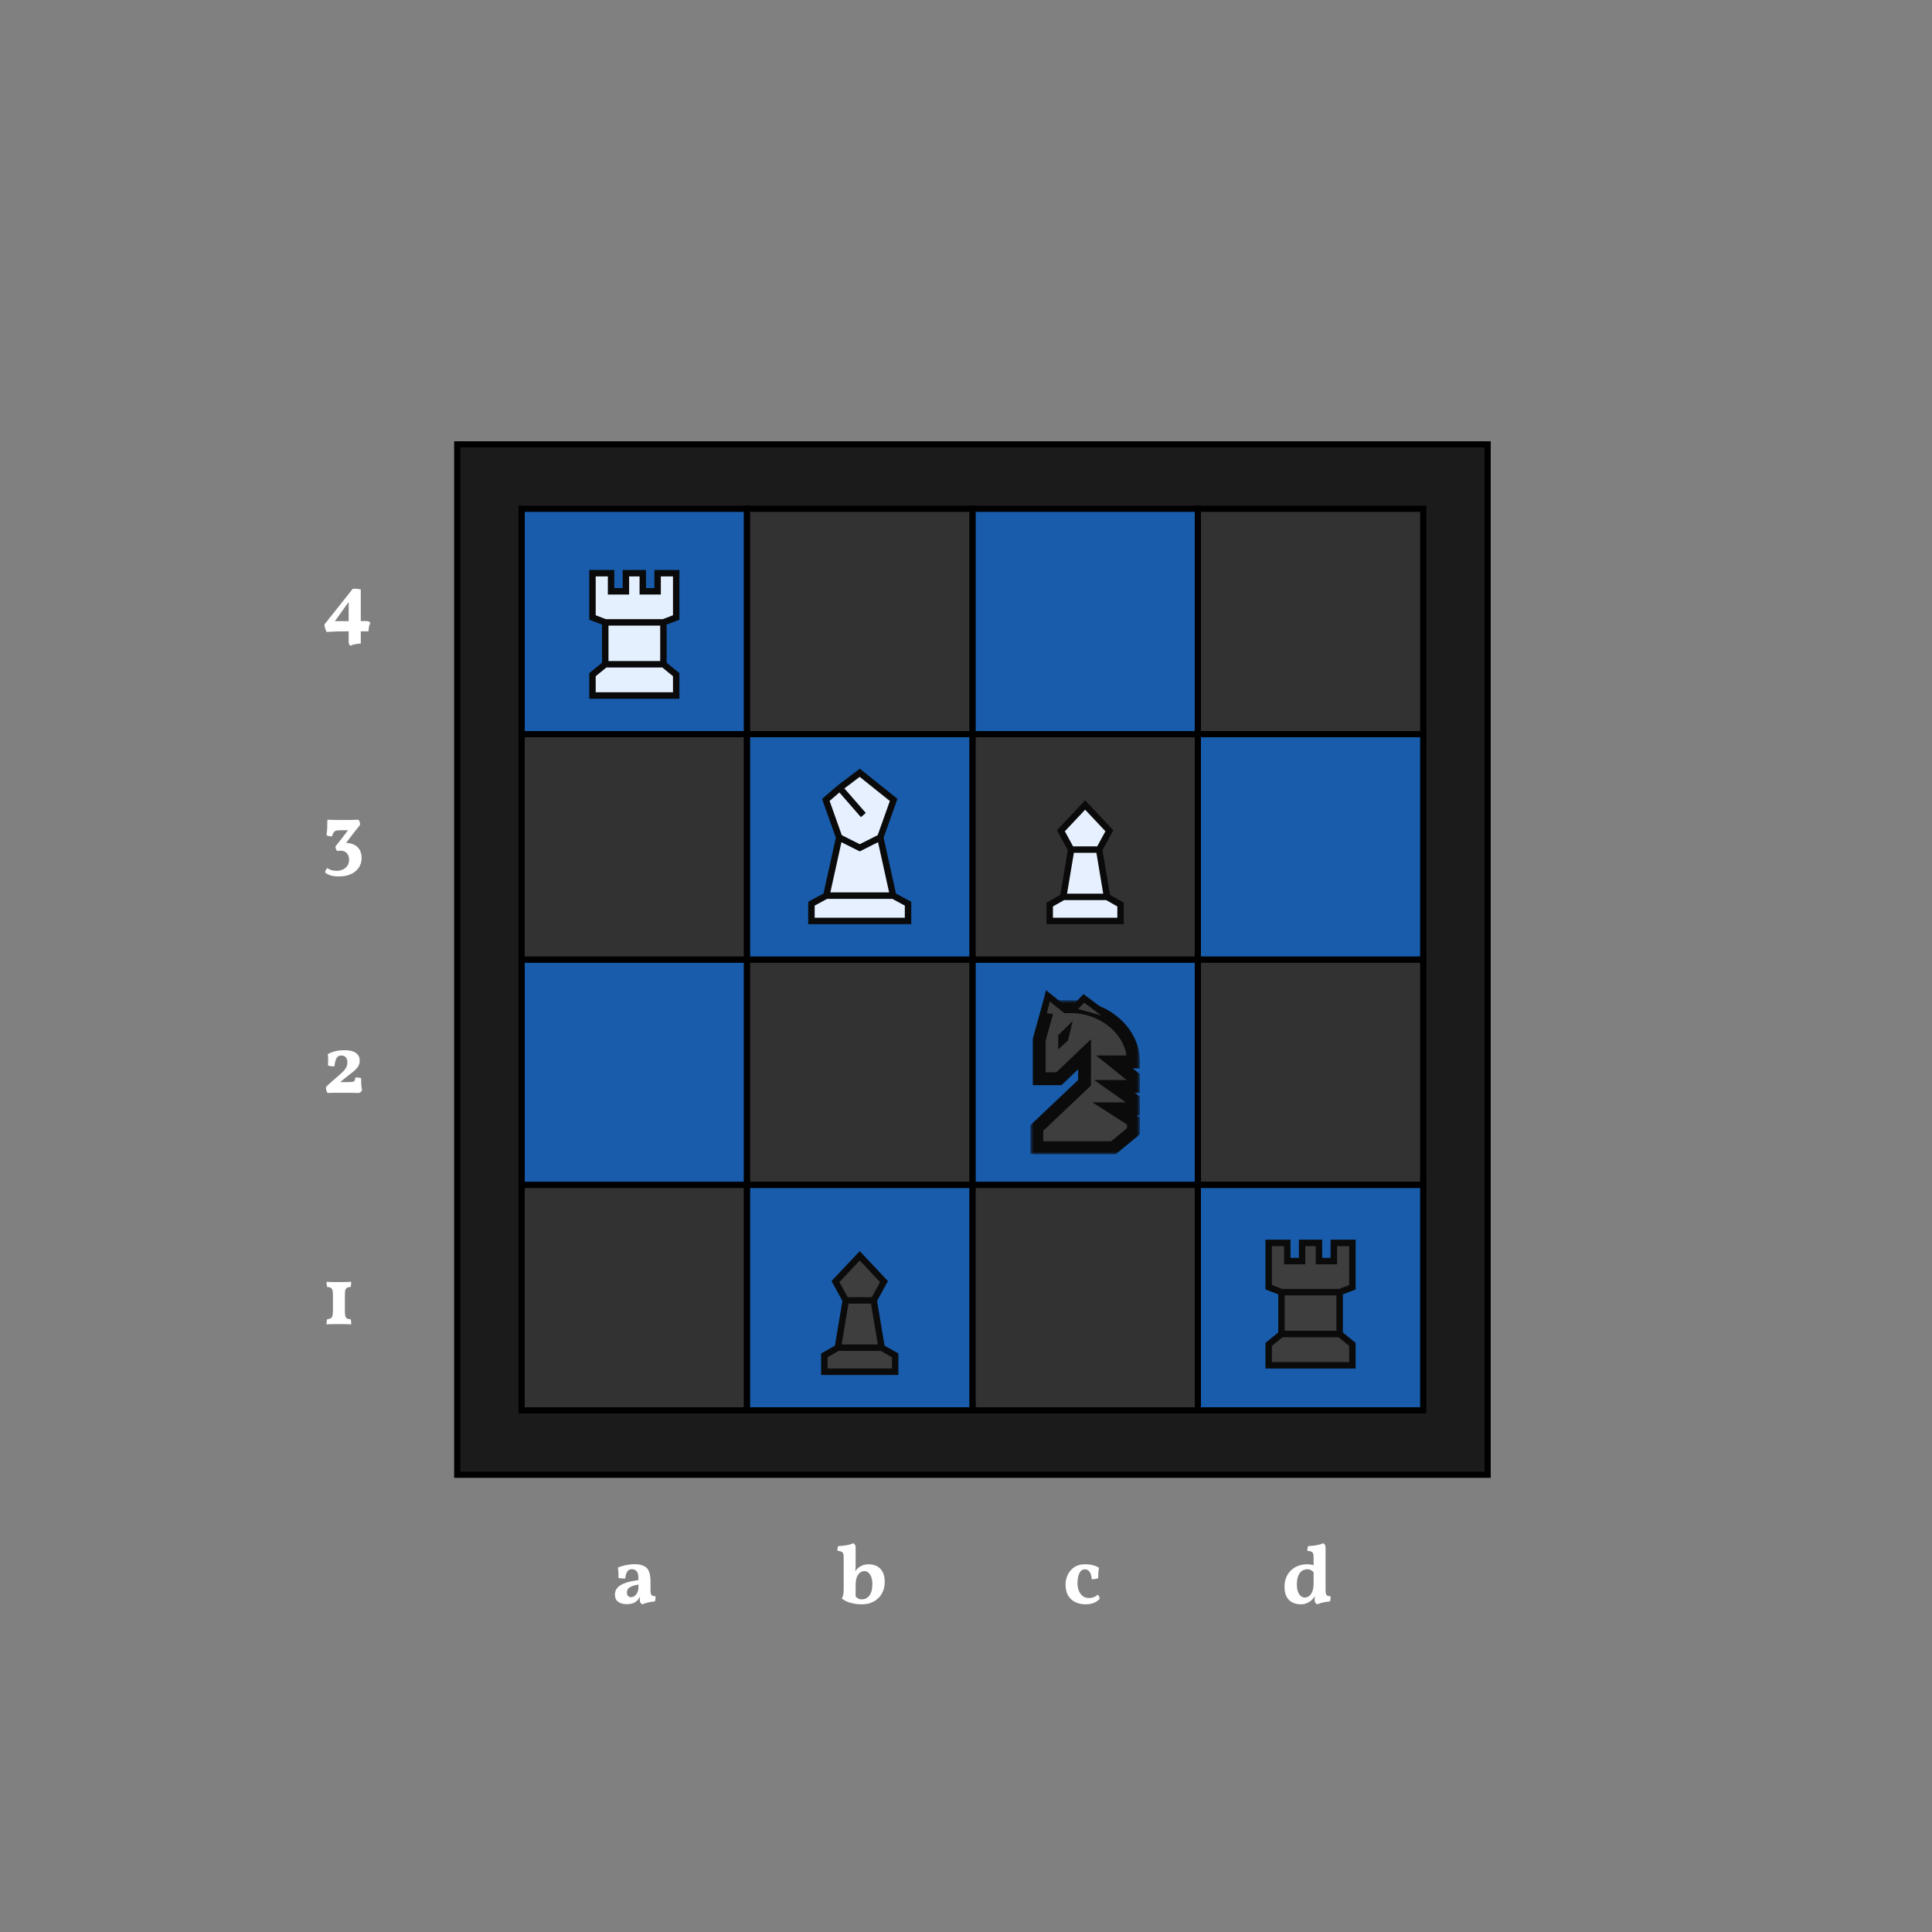 <svg width="300" height="300" viewBox="0 0 300 300" fill="none" xmlns="http://www.w3.org/2000/svg">
<rect x="0" y="0" width="300" height="300" fill="#808080" stroke="none"/>
<rect x="71" y="69" width="160" height="160" fill="#1B1B1B" stroke="black" stroke-width="0.96"/>
<rect x="81" y="79" width="35" height="35" fill="#185CAB" stroke="black" stroke-width="0.96"/>
<rect x="81" y="149" width="35" height="35" fill="#185CAB" stroke="black" stroke-width="0.96"/>
<rect x="81" y="114" width="35" height="35" fill="#323232" stroke="black" stroke-width="0.96"/>
<rect x="81" y="184" width="35" height="35" fill="#323232" stroke="black" stroke-width="0.96"/>
<rect x="151" y="79" width="35" height="35" fill="#185CAB" stroke="black" stroke-width="0.96"/>
<rect x="151" y="149" width="35" height="35" fill="#185CAB" stroke="black" stroke-width="0.96"/>
<rect x="151" y="114" width="35" height="35" fill="#323232" stroke="black" stroke-width="0.96"/>
<rect x="151" y="184" width="35" height="35" fill="#323232" stroke="black" stroke-width="0.96"/>
<rect x="116" y="79" width="35" height="35" fill="#323232" stroke="black" stroke-width="0.96"/>
<rect x="116" y="149" width="35" height="35" fill="#323232" stroke="black" stroke-width="0.96"/>
<rect x="116" y="114" width="35" height="35" fill="#185CAB" stroke="black" stroke-width="0.96"/>
<rect x="116" y="184" width="35" height="35" fill="#185CAB" stroke="black" stroke-width="0.96"/>
<rect x="186" y="79" width="35" height="35" fill="#323232" stroke="black" stroke-width="0.96"/>
<rect x="186" y="149" width="35" height="35" fill="#323232" stroke="black" stroke-width="0.96"/>
<rect x="186" y="114" width="35" height="35" fill="#185CAB" stroke="black" stroke-width="0.96"/>
<rect x="186" y="184" width="35" height="35" fill="#185CAB" stroke="black" stroke-width="0.96"/>
<path d="M198.983 207.144V200.641L197 199.884V193H199.887V195.822H202.189V193H203.217H204.811V195.822H207.113V193H210V199.884L208.017 200.641V207.144L210 208.764V212H203.5H197V208.764L198.983 207.144Z" fill="#3E3E3E"/>
<path d="M208.017 207.144V200.641M208.017 207.144L210 208.764V212H203.5H197V208.764L198.983 207.144M208.017 207.144H198.983M198.983 207.144V200.641M198.983 200.641L197 199.884L197 193H199.887V195.822H202.189V193H203.217H204.811V195.822H207.113V193H210V199.884L208.017 200.641M198.983 200.641H208.017" stroke="#0B0B0B"/>
<path d="M93.984 103.144V96.641L92 95.884V89H94.887V91.823H97.189V89H98.217H99.811V91.823H102.113V89H105V95.884L103.017 96.641V103.144L105 104.764V108H98.5H92V104.764L93.984 103.144Z" fill="#E5F0FF"/>
<path d="M103.017 103.144V96.641M103.017 103.144L105 104.764V108H98.5H92V104.764L93.984 103.144M103.017 103.144H93.984M93.984 103.144V96.641M93.984 96.641L92 95.884L92 89H94.887V91.823H97.189V89H98.217H99.811V91.823H102.113V89H105V95.884L103.017 96.641M93.984 96.641H103.017" stroke="#0A0A0A"/>
<path d="M162.07 157.222L161.93 157.779L162.502 157.84L165.643 158.174L167.333 158.354L166.01 157.288L163.326 155.124L162.717 154.633L162.527 155.392L162.07 157.222Z" stroke="#0B0B0B"/>
<path d="M167.042 156.338L166.461 156.943L167.27 157.166L170.868 158.159L171.301 157.276L168.651 155.296L168.297 155.031L167.991 155.35L167.042 156.338Z" stroke="#0B0B0B"/>
<mask id="path-24-outside-1_285_1720" maskUnits="userSpaceOnUse" x="160" y="155.318" width="17" height="24" fill="black">
<rect fill="white" x="160" y="155.318" width="17" height="24"/>
<path d="M161.366 167.506V161.448L162.795 156.318H166.394C171.068 156.318 176 159.84 176 164.898H173.053L176 167.268V168.701H173.053L176 170.783V172.175H173.053L176 174.064V175.663L172.898 178.216H161V175.152L168.406 168.135V167.015V163.71L164.427 167.506H161.366Z"/>
</mask>
<path d="M161.366 167.506V161.448L162.795 156.318H166.394C171.068 156.318 176 159.84 176 164.898H173.053L176 167.268V168.701H173.053L176 170.783V172.175H173.053L176 174.064V175.663L172.898 178.216H161V175.152L168.406 168.135V167.015V163.71L164.427 167.506H161.366Z" fill="#3E3E3E"/>
<path d="M161.366 161.448L160.403 161.179L160.366 161.311V161.448H161.366ZM161.366 167.506H160.366V168.506H161.366V167.506ZM164.427 167.506V168.506H164.827L165.117 168.23L164.427 167.506ZM168.406 163.71H169.406V161.374L167.716 162.986L168.406 163.71ZM161 175.152L160.312 174.427L160 174.722V175.152H161ZM161 178.216H160V179.216H161V178.216ZM172.898 178.216V179.216H173.256L173.533 178.988L172.898 178.216ZM176 175.663L176.636 176.435L177 176.135V175.663H176ZM176 174.064H177V173.517L176.54 173.222L176 174.064ZM173.053 172.175V171.175H169.64L172.513 173.017L173.053 172.175ZM176 172.175V173.175H177V172.175H176ZM176 170.783H177V170.265L176.577 169.966L176 170.783ZM173.053 168.701V167.701H169.904L172.476 169.518L173.053 168.701ZM176 168.701V169.701H177V168.701H176ZM176 167.268H177V166.789L176.627 166.489L176 167.268ZM173.053 164.898V163.898H170.214L172.426 165.677L173.053 164.898ZM176 164.898V165.898H177V164.898H176ZM166.394 156.318V157.318H166.394L166.394 156.318ZM162.795 156.318V155.318H162.036L161.832 156.05L162.795 156.318ZM168.406 168.135L169.094 168.861L169.406 168.566V168.135H168.406ZM160.366 161.448V167.506H162.366V161.448H160.366ZM161.366 168.506H164.427V166.506H161.366V168.506ZM165.117 168.23L169.097 164.434L167.716 162.986L163.737 166.783L165.117 168.23ZM167.406 163.71V167.015H169.406V163.71H167.406ZM160 175.152V178.216H162V175.152H160ZM161 179.216H172.898V177.216H161V179.216ZM173.533 178.988L176.636 176.435L175.364 174.891L172.262 177.444L173.533 178.988ZM177 175.663V174.064H175V175.663H177ZM176.54 173.222L173.593 171.333L172.513 173.017L175.46 174.906L176.54 173.222ZM173.053 173.175H176V171.175H173.053V173.175ZM177 172.175V170.783H175V172.175H177ZM176.577 169.966L173.63 167.884L172.476 169.518L175.423 171.6L176.577 169.966ZM173.053 169.701H176V167.701H173.053V169.701ZM177 168.701V167.268H175V168.701H177ZM176.627 166.489L173.68 164.118L172.426 165.677L175.373 168.047L176.627 166.489ZM173.053 165.898H176V163.898H173.053V165.898ZM177 164.898C177 159.124 171.441 155.318 166.394 155.318L166.394 157.318C170.696 157.318 175 160.557 175 164.898H177ZM166.394 155.318H162.795V157.318H166.394V155.318ZM161.832 156.05L160.403 161.179L162.329 161.716L163.759 156.587L161.832 156.05ZM161.688 175.878L169.094 168.861L167.718 167.41L160.312 174.427L161.688 175.878ZM169.406 168.135V167.015H167.406V168.135H169.406Z" fill="#0B0B0B" mask="url(#path-24-outside-1_285_1720)"/>
<path d="M163.012 155.514L162.555 157.343L165.696 157.677L163.012 155.514Z" fill="#3E3E3E"/>
<path d="M168.351 155.696L167.403 156.684L171.001 157.677L168.351 155.696Z" fill="#3E3E3E"/>
<path d="M166.311 159.182L166.393 158.841L166.143 159.088L164.452 160.761L164.423 160.791L164.423 160.832L164.423 162.496L164.423 162.724L164.59 162.57L165.732 161.519L165.755 161.499L165.762 161.469L166.311 159.182Z" fill="#0B0B0B" stroke="#0B0B0B" stroke-width="0.2"/>
<path d="M166.329 131.923L164.737 129L168.5 125L172.263 129L170.671 131.923L171.901 139.269L174 140.462V143H163V140.462L165.099 139.269L166.329 131.923Z" fill="#E6F0FF"/>
<path d="M166.329 131.923L164.737 129L168.5 125L172.263 129L170.671 131.923M166.329 131.923L165.099 139.269M166.329 131.923H170.671M170.671 131.923L171.901 139.269M165.099 139.269L163 140.462V143H174V140.462L171.901 139.269M165.099 139.269H171.901" stroke="#0A0A0A"/>
<path d="M131.329 201.923L129.737 199L133.5 195L137.263 199L135.671 201.923L136.901 209.269L139 210.462V213H128V210.462L130.099 209.269L131.329 201.923Z" fill="#3E3E3E"/>
<path d="M131.329 201.923L129.737 199L133.5 195L137.263 199L135.671 201.923M131.329 201.923L130.099 209.269M131.329 201.923H135.671M135.671 201.923L136.901 209.269M130.099 209.269L128 210.462V213H139V210.462L136.901 209.269M130.099 209.269H136.901" stroke="#0B0B0B"/>
<path d="M130.309 130.042L128.234 124.211L130.388 122.349L133.5 120L138.766 124.211L136.691 130.042L138.686 139.072L141 140.327V143H126V140.327L128.314 139.072L130.309 130.042Z" fill="#E6F0FF"/>
<path d="M130.309 130.042L128.234 124.211L130.388 122.349M130.309 130.042L128.314 139.072M130.309 130.042L133.5 131.646L136.691 130.042M136.691 130.042L138.766 124.211L133.5 120L130.388 122.349M136.691 130.042L138.686 139.072M128.314 139.072L126 140.327V143H141V140.327L138.686 139.072M128.314 139.072H138.686M134.059 126.56L130.388 122.349" stroke="#0A0A0A"/>
<path d="M99.755 249.118C99.607 249.057 99.502 248.97 99.441 248.856C99.38 248.734 99.35 248.569 99.35 248.36C99.35 248.255 99.359 248.134 99.376 247.994C99.393 247.846 99.424 247.707 99.467 247.576L99.507 247.537C99.446 247.763 99.359 247.972 99.245 248.164C99.132 248.347 98.997 248.499 98.84 248.621C98.666 248.778 98.453 248.895 98.2 248.974C97.957 249.052 97.665 249.091 97.325 249.091C96.742 249.091 96.289 248.965 95.967 248.713C95.644 248.46 95.483 248.099 95.483 247.628C95.483 247.298 95.557 247.014 95.705 246.779C95.862 246.536 96.071 246.331 96.332 246.165C96.594 246 96.885 245.865 97.208 245.76C97.53 245.656 97.856 245.573 98.187 245.512C98.527 245.451 98.845 245.399 99.141 245.356C99.141 245.103 99.132 244.894 99.115 244.729C99.106 244.554 99.08 244.411 99.036 244.297C99.001 244.176 98.941 244.071 98.853 243.984C98.758 243.862 98.644 243.779 98.514 243.736C98.392 243.684 98.261 243.657 98.122 243.657C97.878 243.657 97.682 243.731 97.534 243.879C97.395 244.019 97.29 244.202 97.221 244.428C97.151 244.655 97.107 244.885 97.09 245.12C96.881 245.12 96.685 245.112 96.502 245.094C96.319 245.077 96.158 245.042 96.019 244.99C96.036 244.755 96.041 244.502 96.032 244.232C96.023 243.962 95.993 243.692 95.941 243.422C96.306 243.257 96.724 243.126 97.195 243.03C97.674 242.935 98.122 242.887 98.54 242.887C99.036 242.887 99.437 242.948 99.742 243.07C100.047 243.183 100.277 243.318 100.434 243.475C100.617 243.666 100.756 243.927 100.852 244.258C100.957 244.58 101.009 245.046 101.009 245.656V246.792C101.009 247.071 101.026 247.289 101.061 247.446C101.096 247.594 101.166 247.698 101.27 247.759C101.383 247.82 101.553 247.855 101.779 247.864C101.797 248.003 101.797 248.147 101.779 248.295C101.762 248.434 101.723 248.565 101.662 248.686C101.348 248.695 101.022 248.739 100.682 248.817C100.351 248.887 100.042 248.987 99.755 249.118ZM97.978 248.007C98.152 248.007 98.331 247.951 98.514 247.837C98.697 247.716 98.845 247.537 98.958 247.302C99.08 247.067 99.141 246.766 99.141 246.401V246.048C98.888 246.091 98.649 246.144 98.422 246.205C98.205 246.266 98.013 246.344 97.848 246.44C97.691 246.527 97.569 246.64 97.482 246.779C97.395 246.91 97.351 247.075 97.351 247.276C97.351 247.537 97.412 247.724 97.534 247.837C97.665 247.951 97.813 248.007 97.978 248.007Z" fill="white"/>
<path d="M132.717 247.733C132.865 247.925 133.026 248.077 133.2 248.19C133.374 248.295 133.588 248.347 133.84 248.347C134.006 248.347 134.18 248.316 134.363 248.255C134.546 248.186 134.72 248.064 134.885 247.89C135.06 247.716 135.199 247.472 135.303 247.158C135.408 246.845 135.46 246.44 135.46 245.943C135.46 245.534 135.404 245.181 135.29 244.885C135.186 244.589 135.042 244.363 134.859 244.206C134.676 244.041 134.467 243.958 134.232 243.958C134.006 243.958 133.788 244.032 133.579 244.18C133.37 244.319 133.196 244.554 133.057 244.885C132.926 245.208 132.861 245.643 132.861 246.192V248.125L132.717 247.733ZM133.827 249.118C133.383 249.118 132.956 249.078 132.547 249C132.138 248.922 131.772 248.813 131.45 248.673C131.136 248.525 130.888 248.364 130.705 248.19C130.81 248.059 130.884 247.885 130.927 247.668C130.98 247.45 131.006 247.141 131.006 246.74V241.737C131.006 241.528 130.98 241.358 130.927 241.228C130.884 241.097 130.792 241.001 130.653 240.94C130.514 240.871 130.305 240.827 130.026 240.81C130.026 240.679 130.035 240.553 130.052 240.431C130.078 240.3 130.118 240.178 130.17 240.065C130.466 240.065 130.766 240.043 131.071 240C131.385 239.956 131.668 239.904 131.92 239.843C132.173 239.773 132.36 239.704 132.482 239.634C132.595 239.678 132.687 239.756 132.756 239.869C132.826 239.974 132.861 240.126 132.861 240.326V243.135C132.861 243.361 132.852 243.544 132.835 243.684C132.817 243.823 132.791 243.971 132.756 244.128L132.639 245.094L132.351 244.846C132.491 244.506 132.621 244.245 132.743 244.062C132.865 243.871 132.978 243.727 133.083 243.631C133.179 243.518 133.309 243.409 133.475 243.305C133.649 243.192 133.849 243.096 134.076 243.017C134.311 242.939 134.559 242.9 134.82 242.9C135.325 242.9 135.769 242.996 136.152 243.187C136.536 243.379 136.836 243.679 137.054 244.088C137.271 244.498 137.38 245.025 137.38 245.669C137.38 246.331 137.232 246.923 136.936 247.446C136.64 247.968 136.226 248.377 135.695 248.673C135.164 248.97 134.541 249.118 133.827 249.118Z" fill="white"/>
<path d="M170.774 248.229C170.539 248.517 170.234 248.739 169.859 248.895C169.485 249.044 169.054 249.118 168.566 249.118C167.974 249.118 167.443 249.004 166.972 248.778C166.511 248.552 166.141 248.212 165.862 247.759C165.592 247.306 165.457 246.731 165.457 246.035C165.457 245.512 165.57 245.012 165.797 244.533C166.023 244.054 166.359 243.662 166.803 243.357C167.255 243.052 167.813 242.9 168.475 242.9C168.945 242.9 169.354 242.948 169.703 243.043C170.06 243.131 170.377 243.266 170.656 243.448C170.604 243.692 170.569 243.945 170.552 244.206C170.534 244.459 170.525 244.742 170.525 245.055C170.386 245.116 170.225 245.16 170.042 245.186C169.859 245.212 169.685 245.225 169.52 245.225C169.494 244.72 169.385 244.337 169.193 244.075C169.01 243.814 168.766 243.684 168.462 243.684C168.096 243.684 167.813 243.879 167.613 244.271C167.412 244.663 167.312 245.19 167.312 245.852C167.312 246.226 167.373 246.592 167.495 246.949C167.626 247.298 167.822 247.585 168.083 247.811C168.344 248.029 168.679 248.138 169.089 248.138C169.367 248.138 169.62 248.094 169.846 248.007C170.081 247.911 170.286 247.781 170.46 247.615C170.539 247.685 170.604 247.772 170.656 247.877C170.717 247.981 170.756 248.099 170.774 248.229Z" fill="white"/>
<path d="M203.023 242.9C203.224 242.9 203.406 242.917 203.572 242.952C203.746 242.978 203.929 243.017 204.121 243.07V244.284C203.964 244.093 203.798 243.945 203.624 243.84C203.459 243.727 203.25 243.67 202.997 243.67C202.832 243.67 202.653 243.705 202.462 243.775C202.279 243.836 202.105 243.953 201.939 244.128C201.774 244.293 201.639 244.537 201.534 244.859C201.43 245.173 201.377 245.578 201.377 246.074C201.377 246.483 201.43 246.836 201.534 247.132C201.647 247.428 201.795 247.659 201.978 247.824C202.161 247.981 202.37 248.059 202.605 248.059C202.832 248.059 203.049 247.99 203.258 247.85C203.467 247.702 203.637 247.467 203.768 247.145C203.907 246.814 203.977 246.379 203.977 245.839L204.486 247.171C204.347 247.511 204.216 247.776 204.094 247.968C203.972 248.151 203.855 248.29 203.742 248.386C203.655 248.491 203.524 248.599 203.35 248.713C203.184 248.826 202.988 248.922 202.762 249C202.536 249.078 202.287 249.118 202.017 249.118C201.521 249.118 201.077 249.022 200.685 248.83C200.302 248.639 200.001 248.338 199.784 247.929C199.566 247.52 199.457 246.993 199.457 246.348C199.457 245.686 199.605 245.094 199.901 244.572C200.197 244.049 200.611 243.64 201.142 243.344C201.682 243.048 202.309 242.9 203.023 242.9ZM205.832 246.819C205.832 247.089 205.849 247.302 205.884 247.459C205.919 247.607 205.993 247.711 206.106 247.772C206.219 247.833 206.385 247.864 206.602 247.864C206.62 248.003 206.62 248.147 206.602 248.295C206.585 248.434 206.546 248.565 206.485 248.686C206.171 248.695 205.84 248.739 205.492 248.817C205.152 248.887 204.839 248.987 204.552 249.118C204.412 249.057 204.308 248.974 204.238 248.869C204.168 248.765 204.134 248.599 204.134 248.373C204.134 248.199 204.151 248.025 204.186 247.85C204.229 247.676 204.286 247.472 204.356 247.237L205.832 246.819ZM205.832 241.541V247.302H203.977V241.541H205.832ZM205.453 239.634C205.566 239.678 205.658 239.756 205.727 239.869C205.797 239.974 205.832 240.126 205.832 240.326V241.985H203.977V241.737C203.977 241.528 203.951 241.358 203.898 241.228C203.855 241.097 203.763 241.001 203.624 240.94C203.485 240.871 203.276 240.827 202.997 240.81C202.997 240.679 203.006 240.553 203.023 240.431C203.049 240.3 203.089 240.178 203.141 240.065C203.437 240.065 203.737 240.043 204.042 240C204.347 239.956 204.626 239.904 204.878 239.843C205.139 239.773 205.331 239.704 205.453 239.634Z" fill="white"/>
<path d="M53.906 98.034C53.348 98.034 52.817 98.039 52.312 98.048C51.807 98.065 51.276 98.091 50.718 98.126C50.631 97.96 50.553 97.778 50.483 97.577C50.414 97.377 50.379 97.172 50.379 96.963L54.781 91.425C54.999 91.416 55.212 91.421 55.421 91.438C55.639 91.455 55.839 91.486 56.022 91.529V99.942C55.83 99.942 55.63 99.955 55.421 99.981C55.212 100.016 55.02 100.055 54.846 100.098C54.672 100.151 54.52 100.207 54.389 100.268C54.302 100.199 54.237 100.111 54.193 100.007C54.158 99.911 54.141 99.785 54.141 99.628V97.786V97.499V92.927L54.493 92.966L51.763 96.794L51.737 96.454L55.473 96.441H55.761H56.91C57.058 96.441 57.176 96.463 57.263 96.506C57.359 96.541 57.437 96.611 57.498 96.715C57.437 96.863 57.385 97.007 57.341 97.146C57.306 97.286 57.276 97.429 57.25 97.577C57.232 97.717 57.224 97.869 57.224 98.034H53.906Z" fill="white"/>
<path d="M52.573 136.094C52.103 136.094 51.689 136.038 51.332 135.924C50.984 135.82 50.701 135.672 50.483 135.48C50.492 135.367 50.523 135.25 50.575 135.128C50.636 135.006 50.714 134.897 50.81 134.801C50.967 134.914 51.163 135.01 51.398 135.088C51.642 135.176 51.942 135.219 52.299 135.219C52.647 135.219 52.965 135.149 53.253 135.01C53.54 134.879 53.771 134.684 53.945 134.422C54.119 134.17 54.206 133.861 54.206 133.495C54.206 133.077 54.089 132.737 53.853 132.476C53.627 132.215 53.27 132.084 52.782 132.084C52.713 132.084 52.643 132.093 52.573 132.11C52.504 132.119 52.434 132.132 52.364 132.149C52.277 132.054 52.208 131.94 52.155 131.81C52.112 131.67 52.09 131.544 52.09 131.431C52.517 130.9 52.887 130.434 53.2 130.033C53.523 129.624 53.801 129.254 54.036 128.923H52.782C52.53 128.923 52.33 128.945 52.181 128.988C52.033 129.032 51.911 129.123 51.816 129.263C51.729 129.393 51.633 129.598 51.528 129.877C51.389 129.877 51.241 129.863 51.084 129.837C50.927 129.802 50.797 129.746 50.692 129.668C50.762 129.258 50.801 128.871 50.81 128.505C50.827 128.13 50.836 127.726 50.836 127.29C51.019 127.29 51.241 127.294 51.502 127.303C51.763 127.312 52.051 127.321 52.364 127.329C52.678 127.329 53.004 127.329 53.344 127.329C53.675 127.329 53.984 127.329 54.272 127.329C54.568 127.321 54.833 127.312 55.068 127.303C55.312 127.294 55.512 127.29 55.669 127.29C55.756 127.395 55.817 127.517 55.852 127.656C55.896 127.795 55.913 127.943 55.904 128.1C55.591 128.483 55.242 128.923 54.859 129.419C54.485 129.907 54.11 130.399 53.736 130.895C54.215 130.895 54.633 130.987 54.99 131.17C55.356 131.344 55.639 131.605 55.839 131.953C56.048 132.293 56.153 132.724 56.153 133.247C56.153 133.795 56.009 134.283 55.721 134.71C55.443 135.145 55.038 135.485 54.507 135.729C53.975 135.972 53.331 136.094 52.573 136.094Z" fill="white"/>
<path d="M53.514 163.077C54.01 163.077 54.433 163.138 54.781 163.26C55.129 163.373 55.395 163.552 55.578 163.795C55.761 164.031 55.852 164.335 55.852 164.71C55.852 164.988 55.795 165.241 55.682 165.467C55.578 165.685 55.399 165.912 55.147 166.147C54.903 166.373 54.572 166.643 54.154 166.957C53.884 167.157 53.623 167.362 53.37 167.571C53.118 167.771 52.843 168.002 52.547 168.263L52.247 168.028H54.128C54.415 168.028 54.629 168.015 54.768 167.989C54.916 167.954 55.016 167.888 55.068 167.793C55.12 167.688 55.16 167.527 55.186 167.309C55.343 167.309 55.504 167.318 55.669 167.335C55.835 167.344 55.97 167.37 56.074 167.414C56.074 167.78 56.083 168.123 56.1 168.446C56.126 168.759 56.166 169.038 56.218 169.282C56.166 169.412 56.087 169.517 55.983 169.595C55.878 169.674 55.748 169.713 55.591 169.713C55.251 169.704 54.855 169.695 54.402 169.687C53.958 169.687 53.527 169.687 53.109 169.687C52.691 169.687 52.273 169.687 51.855 169.687C51.446 169.695 51.115 169.704 50.862 169.713C50.766 169.582 50.701 169.443 50.666 169.295C50.631 169.138 50.614 168.968 50.614 168.785C50.91 168.489 51.224 168.198 51.554 167.91C51.885 167.623 52.238 167.318 52.612 166.996C52.978 166.682 53.257 166.417 53.449 166.199C53.64 165.973 53.771 165.764 53.84 165.572C53.91 165.372 53.945 165.167 53.945 164.958C53.945 164.627 53.862 164.37 53.697 164.187C53.54 163.996 53.3 163.9 52.978 163.9C52.682 163.9 52.451 164.017 52.286 164.253C52.129 164.479 52.012 164.923 51.933 165.585C51.724 165.585 51.537 165.576 51.372 165.559C51.215 165.533 51.067 165.494 50.927 165.441C50.945 165.285 50.954 165.102 50.954 164.893C50.962 164.684 50.962 164.475 50.954 164.266C50.945 164.048 50.923 163.861 50.888 163.704C51.211 163.512 51.581 163.36 51.999 163.247C52.417 163.134 52.922 163.077 53.514 163.077Z" fill="white"/>
<path d="M53.553 203.532C53.553 203.889 53.575 204.163 53.618 204.355C53.671 204.538 53.762 204.664 53.893 204.733C54.023 204.803 54.211 204.842 54.454 204.851C54.489 204.973 54.511 205.104 54.52 205.243C54.528 205.374 54.533 205.508 54.533 205.648C54.402 205.639 54.245 205.63 54.062 205.622C53.888 205.622 53.705 205.617 53.514 205.609C53.322 205.609 53.144 205.609 52.978 205.609C52.822 205.609 52.704 205.609 52.626 205.609C52.512 205.609 52.369 205.609 52.194 205.609C52.02 205.609 51.842 205.609 51.659 205.609C51.476 205.617 51.302 205.622 51.136 205.622C50.971 205.63 50.827 205.639 50.705 205.648C50.705 205.5 50.71 205.356 50.718 205.217C50.736 205.077 50.762 204.956 50.797 204.851C51.032 204.825 51.215 204.777 51.345 204.707C51.476 204.638 51.568 204.511 51.62 204.329C51.672 204.146 51.698 203.884 51.698 203.545V201.115C51.698 200.767 51.672 200.506 51.62 200.331C51.568 200.157 51.476 200.035 51.345 199.966C51.224 199.887 51.041 199.844 50.797 199.835C50.771 199.722 50.749 199.6 50.731 199.469C50.714 199.33 50.705 199.186 50.705 199.038C50.81 199.047 50.945 199.056 51.11 199.064C51.285 199.064 51.467 199.069 51.659 199.077C51.85 199.077 52.033 199.077 52.208 199.077C52.382 199.077 52.521 199.077 52.626 199.077C52.809 199.077 53.022 199.077 53.266 199.077C53.51 199.069 53.745 199.064 53.971 199.064C54.206 199.056 54.393 199.047 54.533 199.038C54.533 199.195 54.524 199.339 54.507 199.469C54.498 199.6 54.48 199.722 54.454 199.835C54.219 199.844 54.032 199.887 53.893 199.966C53.762 200.035 53.671 200.157 53.618 200.331C53.575 200.506 53.553 200.767 53.553 201.115V203.532Z" fill="white"/>
</svg>
